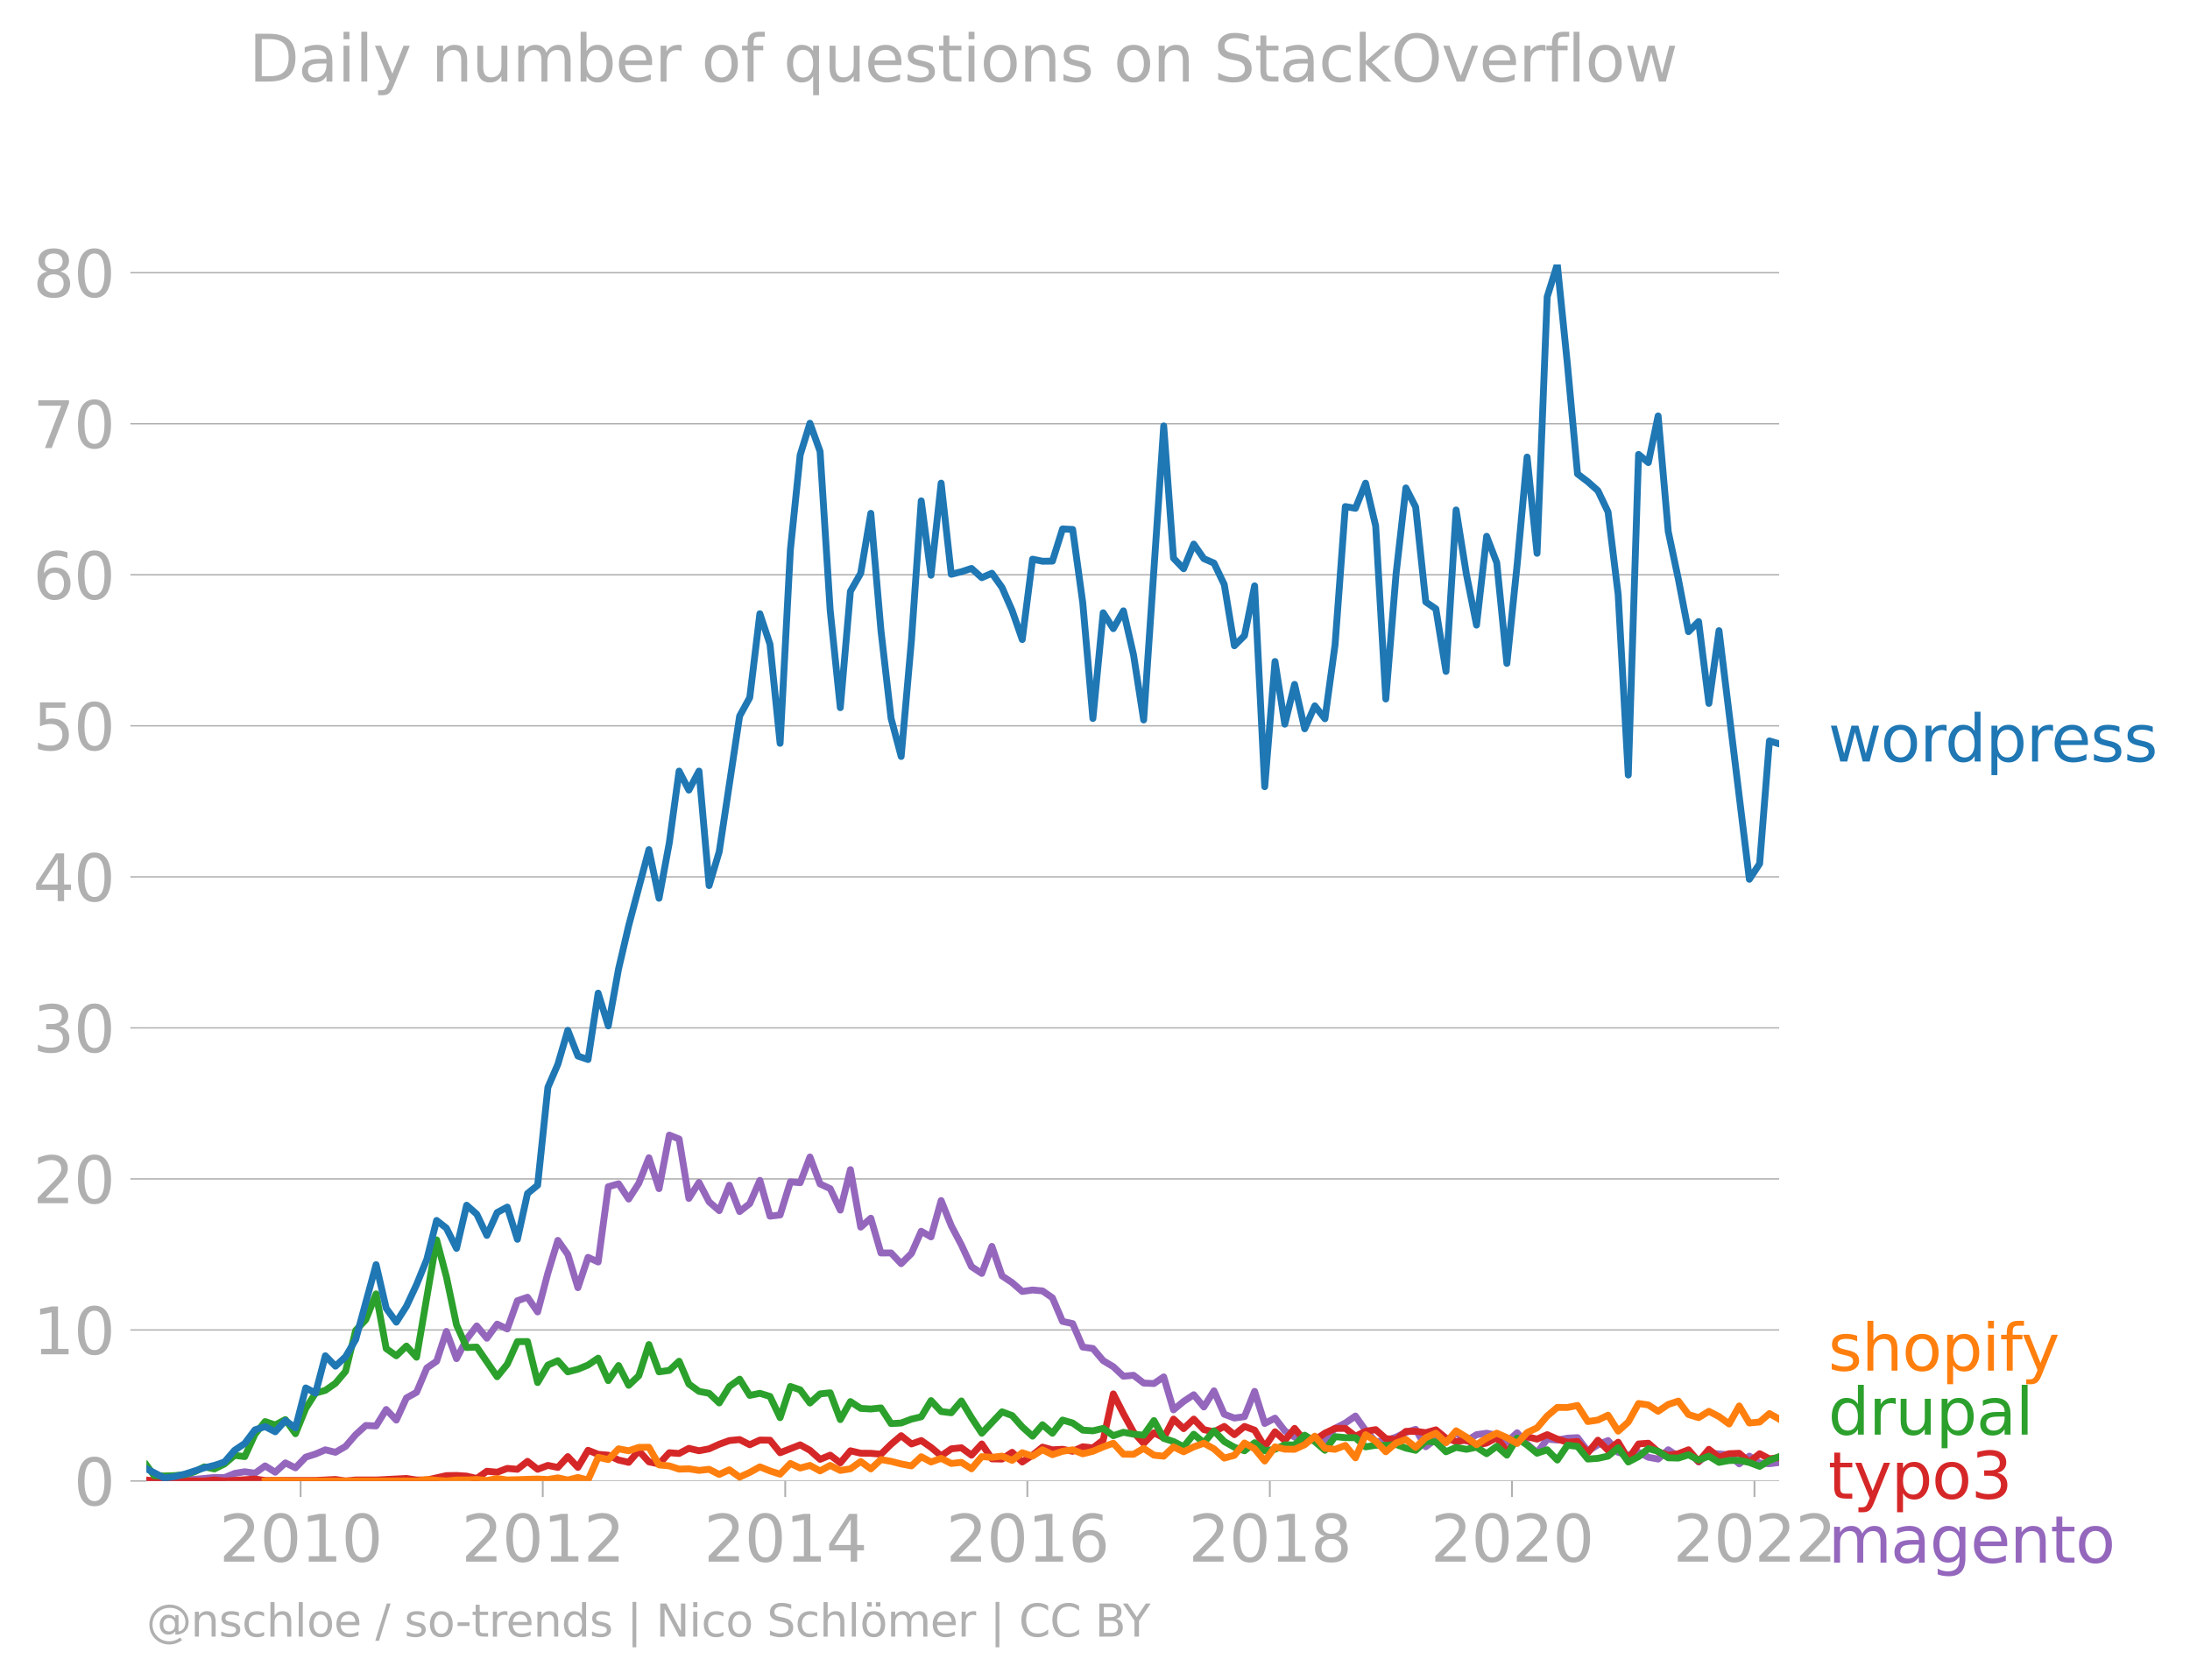 <svg xmlns:xlink="http://www.w3.org/1999/xlink" width="638.655" height="489.969" viewBox="0 0 478.991 367.477" xmlns="http://www.w3.org/2000/svg"><defs><style>*{stroke-linejoin:round;stroke-linecap:butt}</style></defs><g id="figure_1"><path d="M0 367.477h478.991V0H0v367.477z" style="fill:none" id="patch_1"/><g id="axes_1"><path d="M32.015 323.95h357.12V57.838H32.015V323.95z" style="fill:none" id="patch_2"/><g id="matplotlib.axis_1"><g id="xtick_1"><g id="line2d_1"><defs><path id="m2ebf1aa06e" d="M0 0v3.5" style="stroke:#b0b0b0;stroke-width:.4"/></defs><use xlink:href="#m2ebf1aa06e" x="65.75" y="323.95" style="fill:#b0b0b0;stroke:#b0b0b0;stroke-width:.4"/></g><g style="fill:#b0b0b0" transform="matrix(.14 0 0 -.14 47.935 341.588)" id="text_1"><defs><path id="DejaVuSans-32" d="M1228 531h2203V0H469v531q359 372 979 998 621 627 780 809 303 340 423 576 121 236 121 464 0 372-261 606-261 235-680 235-297 0-627-103-329-103-704-313v638q381 153 712 231 332 78 607 78 725 0 1156-363 431-362 431-968 0-288-108-546-107-257-392-607-78-91-497-524-418-433-1181-1211z" transform="scale(.016)"/><path id="DejaVuSans-30" d="M2034 4250q-487 0-733-480-245-479-245-1442 0-959 245-1439 246-480 733-480 491 0 736 480 246 480 246 1439 0 963-246 1442-245 480-736 480zm0 500q785 0 1199-621 414-620 414-1801 0-1178-414-1799Q2819-91 2034-91q-784 0-1198 620-414 621-414 1799 0 1181 414 1801 414 621 1198 621z" transform="scale(.016)"/><path id="DejaVuSans-31" d="M794 531h1031v3560L703 3866v575l1116 225h631V531h1031V0H794v531z" transform="scale(.016)"/></defs><use xlink:href="#DejaVuSans-32"/><use xlink:href="#DejaVuSans-30" x="63.623"/><use xlink:href="#DejaVuSans-31" x="127.246"/><use xlink:href="#DejaVuSans-30" x="190.869"/></g></g><g id="xtick_2"><use xlink:href="#m2ebf1aa06e" x="118.71" y="323.95" style="fill:#b0b0b0;stroke:#b0b0b0;stroke-width:.4" id="line2d_2"/><g style="fill:#b0b0b0" transform="matrix(.14 0 0 -.14 100.895 341.588)" id="text_2"><use xlink:href="#DejaVuSans-32"/><use xlink:href="#DejaVuSans-30" x="63.623"/><use xlink:href="#DejaVuSans-31" x="127.246"/><use xlink:href="#DejaVuSans-32" x="190.869"/></g></g><g id="xtick_3"><use xlink:href="#m2ebf1aa06e" x="171.743" y="323.95" style="fill:#b0b0b0;stroke:#b0b0b0;stroke-width:.4" id="line2d_3"/><g style="fill:#b0b0b0" transform="matrix(.14 0 0 -.14 153.928 341.588)" id="text_3"><defs><path id="DejaVuSans-34" d="M2419 4116 825 1625h1594v2491zm-166 550h794V1625h666v-525h-666V0h-628v1100H313v609l1940 2957z" transform="scale(.016)"/></defs><use xlink:href="#DejaVuSans-32"/><use xlink:href="#DejaVuSans-30" x="63.623"/><use xlink:href="#DejaVuSans-31" x="127.246"/><use xlink:href="#DejaVuSans-34" x="190.869"/></g></g><g id="xtick_4"><use xlink:href="#m2ebf1aa06e" x="224.704" y="323.95" style="fill:#b0b0b0;stroke:#b0b0b0;stroke-width:.4" id="line2d_4"/><g style="fill:#b0b0b0" transform="matrix(.14 0 0 -.14 206.889 341.588)" id="text_4"><defs><path id="DejaVuSans-36" d="M2113 2584q-425 0-674-291-248-290-248-796 0-503 248-796 249-292 674-292t673 292q248 293 248 796 0 506-248 796-248 291-673 291zm1253 1979v-575q-238 112-480 171-242 60-480 60-625 0-955-422-329-422-376-1275 184 272 462 417 279 145 613 145 703 0 1111-427 408-426 408-1160 0-719-425-1154Q2819-91 2113-91q-810 0-1238 620-428 621-428 1799 0 1106 525 1764t1409 658q238 0 480-47t505-140z" transform="scale(.016)"/></defs><use xlink:href="#DejaVuSans-32"/><use xlink:href="#DejaVuSans-30" x="63.623"/><use xlink:href="#DejaVuSans-31" x="127.246"/><use xlink:href="#DejaVuSans-36" x="190.869"/></g></g><g id="xtick_5"><use xlink:href="#m2ebf1aa06e" x="277.737" y="323.95" style="fill:#b0b0b0;stroke:#b0b0b0;stroke-width:.4" id="line2d_5"/><g style="fill:#b0b0b0" transform="matrix(.14 0 0 -.14 259.922 341.588)" id="text_5"><defs><path id="DejaVuSans-38" d="M2034 2216q-450 0-708-241-257-241-257-662 0-422 257-663 258-241 708-241t709 242q260 243 260 662 0 421-258 662-257 241-711 241zm-631 268q-406 100-633 378-226 279-226 679 0 559 398 884 399 325 1092 325 697 0 1094-325t397-884q0-400-227-679-226-278-629-378 456-106 710-416 255-309 255-755 0-679-414-1042Q2806-91 2034-91q-771 0-1186 362-414 363-414 1042 0 446 256 755 257 310 713 416zm-231 997q0-362 226-565 227-203 636-203 407 0 636 203 230 203 230 565 0 363-230 566-229 203-636 203-409 0-636-203-226-203-226-566z" transform="scale(.016)"/></defs><use xlink:href="#DejaVuSans-32"/><use xlink:href="#DejaVuSans-30" x="63.623"/><use xlink:href="#DejaVuSans-31" x="127.246"/><use xlink:href="#DejaVuSans-38" x="190.869"/></g></g><g id="xtick_6"><use xlink:href="#m2ebf1aa06e" x="330.697" y="323.95" style="fill:#b0b0b0;stroke:#b0b0b0;stroke-width:.4" id="line2d_6"/><g style="fill:#b0b0b0" transform="matrix(.14 0 0 -.14 312.882 341.588)" id="text_6"><use xlink:href="#DejaVuSans-32"/><use xlink:href="#DejaVuSans-30" x="63.623"/><use xlink:href="#DejaVuSans-32" x="127.246"/><use xlink:href="#DejaVuSans-30" x="190.869"/></g></g><g id="xtick_7"><use xlink:href="#m2ebf1aa06e" x="383.73" y="323.95" style="fill:#b0b0b0;stroke:#b0b0b0;stroke-width:.4" id="line2d_7"/><g style="fill:#b0b0b0" transform="matrix(.14 0 0 -.14 365.915 341.588)" id="text_7"><use xlink:href="#DejaVuSans-32"/><use xlink:href="#DejaVuSans-30" x="63.623"/><use xlink:href="#DejaVuSans-32" x="127.246"/><use xlink:href="#DejaVuSans-32" x="190.869"/></g></g></g><g id="matplotlib.axis_2"><g id="ytick_1"><path d="M32.015 323.95h357.12" clip-path="url(#pd5474146fd)" style="fill:none;stroke:#b0b0b0;stroke-width:.3;stroke-linecap:square" id="line2d_8"/><g id="line2d_9"><defs><path id="m28c66b3800" d="M0 0h-3.5" style="stroke:#b0b0b0;stroke-width:.3"/></defs><use xlink:href="#m28c66b3800" x="32.015" y="323.95" style="fill:#b0b0b0;stroke:#b0b0b0;stroke-width:.3"/></g><use xlink:href="#DejaVuSans-30" style="fill:#b0b0b0" transform="matrix(.14 0 0 -.14 16.108 329.269)" id="text_8"/></g><g id="ytick_2"><path d="M32.015 290.912h357.12" clip-path="url(#pd5474146fd)" style="fill:none;stroke:#b0b0b0;stroke-width:.3;stroke-linecap:square" id="line2d_10"/><use xlink:href="#m28c66b3800" x="32.015" y="290.912" style="fill:#b0b0b0;stroke:#b0b0b0;stroke-width:.3" id="line2d_11"/><g style="fill:#b0b0b0" transform="matrix(.14 0 0 -.14 7.2 296.231)" id="text_9"><use xlink:href="#DejaVuSans-31"/><use xlink:href="#DejaVuSans-30" x="63.623"/></g></g><g id="ytick_3"><path d="M32.015 257.875h357.12" clip-path="url(#pd5474146fd)" style="fill:none;stroke:#b0b0b0;stroke-width:.3;stroke-linecap:square" id="line2d_12"/><use xlink:href="#m28c66b3800" x="32.015" y="257.875" style="fill:#b0b0b0;stroke:#b0b0b0;stroke-width:.3" id="line2d_13"/><g style="fill:#b0b0b0" transform="matrix(.14 0 0 -.14 7.2 263.194)" id="text_10"><use xlink:href="#DejaVuSans-32"/><use xlink:href="#DejaVuSans-30" x="63.623"/></g></g><g id="ytick_4"><path d="M32.015 224.837h357.12" clip-path="url(#pd5474146fd)" style="fill:none;stroke:#b0b0b0;stroke-width:.3;stroke-linecap:square" id="line2d_14"/><use xlink:href="#m28c66b3800" x="32.015" y="224.837" style="fill:#b0b0b0;stroke:#b0b0b0;stroke-width:.3" id="line2d_15"/><g style="fill:#b0b0b0" transform="matrix(.14 0 0 -.14 7.2 230.156)" id="text_11"><defs><path id="DejaVuSans-33" d="M2597 2516q453-97 707-404 255-306 255-756 0-690-475-1069Q2609-91 1734-91q-293 0-604 58T488 141v609q262-153 574-231 313-78 654-78 593 0 904 234t311 681q0 413-289 645-289 233-804 233h-544v519h569q465 0 712 186t247 536q0 359-255 551-254 193-729 193-260 0-557-57-297-56-653-174v562q360 100 674 150t592 50q719 0 1137-327 419-326 419-882 0-388-222-655t-631-370z" transform="scale(.016)"/></defs><use xlink:href="#DejaVuSans-33"/><use xlink:href="#DejaVuSans-30" x="63.623"/></g></g><g id="ytick_5"><path d="M32.015 191.8h357.12" clip-path="url(#pd5474146fd)" style="fill:none;stroke:#b0b0b0;stroke-width:.3;stroke-linecap:square" id="line2d_16"/><use xlink:href="#m28c66b3800" x="32.015" y="191.8" style="fill:#b0b0b0;stroke:#b0b0b0;stroke-width:.3" id="line2d_17"/><g style="fill:#b0b0b0" transform="matrix(.14 0 0 -.14 7.2 197.119)" id="text_12"><use xlink:href="#DejaVuSans-34"/><use xlink:href="#DejaVuSans-30" x="63.623"/></g></g><g id="ytick_6"><path d="M32.015 158.762h357.12" clip-path="url(#pd5474146fd)" style="fill:none;stroke:#b0b0b0;stroke-width:.3;stroke-linecap:square" id="line2d_18"/><use xlink:href="#m28c66b3800" x="32.015" y="158.762" style="fill:#b0b0b0;stroke:#b0b0b0;stroke-width:.3" id="line2d_19"/><g style="fill:#b0b0b0" transform="matrix(.14 0 0 -.14 7.2 164.081)" id="text_13"><defs><path id="DejaVuSans-35" d="M691 4666h2478v-532H1269V2991q137 47 274 70 138 23 276 23 781 0 1237-428 457-428 457-1159 0-753-469-1171Q2575-91 1722-91q-294 0-599 50Q819 9 494 109v635q281-153 581-228t634-75q541 0 856 284 316 284 316 772 0 487-316 771-315 285-856 285-253 0-505-56-251-56-513-175v2344z" transform="scale(.016)"/></defs><use xlink:href="#DejaVuSans-35"/><use xlink:href="#DejaVuSans-30" x="63.623"/></g></g><g id="ytick_7"><path d="M32.015 125.725h357.12" clip-path="url(#pd5474146fd)" style="fill:none;stroke:#b0b0b0;stroke-width:.3;stroke-linecap:square" id="line2d_20"/><use xlink:href="#m28c66b3800" x="32.015" y="125.725" style="fill:#b0b0b0;stroke:#b0b0b0;stroke-width:.3" id="line2d_21"/><g style="fill:#b0b0b0" transform="matrix(.14 0 0 -.14 7.2 131.044)" id="text_14"><use xlink:href="#DejaVuSans-36"/><use xlink:href="#DejaVuSans-30" x="63.623"/></g></g><g id="ytick_8"><path d="M32.015 92.687h357.12" clip-path="url(#pd5474146fd)" style="fill:none;stroke:#b0b0b0;stroke-width:.3;stroke-linecap:square" id="line2d_22"/><use xlink:href="#m28c66b3800" x="32.015" y="92.687" style="fill:#b0b0b0;stroke:#b0b0b0;stroke-width:.3" id="line2d_23"/><g style="fill:#b0b0b0" transform="matrix(.14 0 0 -.14 7.2 98.006)" id="text_15"><defs><path id="DejaVuSans-37" d="M525 4666h3000v-269L1831 0h-659l1594 4134H525v532z" transform="scale(.016)"/></defs><use xlink:href="#DejaVuSans-37"/><use xlink:href="#DejaVuSans-30" x="63.623"/></g></g><g id="ytick_9"><path d="M32.015 59.65h357.12" clip-path="url(#pd5474146fd)" style="fill:none;stroke:#b0b0b0;stroke-width:.3;stroke-linecap:square" id="line2d_24"/><use xlink:href="#m28c66b3800" x="32.015" y="59.65" style="fill:#b0b0b0;stroke:#b0b0b0;stroke-width:.3" id="line2d_25"/><g style="fill:#b0b0b0" transform="matrix(.14 0 0 -.14 7.2 64.968)" id="text_16"><use xlink:href="#DejaVuSans-38"/><use xlink:href="#DejaVuSans-30" x="63.623"/></g></g></g><path d="m32.015 323.95 1.705-.107 2.213-.003 4.461-.53 2.14.286 4.353-.417 2.213.025 2.213-.906 2.213-.373 2.249.32 2.212-1.599 2.213 1.386 2.213-2.047 2.213 1.087 2.249-2.344 2.14-.678 2.14-.92 2.213.543 2.212-1.29 2.213-2.565 2.213-2.017 2.249.106 2.213-3.595 2.212 2.316 2.213-4.849 2.213-1.225 2.249-5.33 2.14-1.468 2.14-6.524 2.213 5.957 2.213-4.252 2.212-2.906 2.213 2.693 2.249-3.09 2.213 1.058 2.212-6.174 2.213-.764 2.213 3.215 2.249-8.526 2.176-7.125 2.177 3.076 2.213 7.268 2.212-6.63 2.213 1.013 2.213-16.465 2.249-.64 2.213 3.34 2.212-3.446 2.213-5.585 2.213 6.757 2.249-11.723 2.14.86 2.14 12.995 2.213-3.492 2.213 4.238 2.212 1.929 2.213-5.553 2.249 5.755 2.213-1.744 2.212-5.077 2.213 7.83 2.213-.263 2.249-7.247 2.14.187 2.14-5.622 2.213 5.897 2.213 1.03 2.212 4.697L186 255.85l2.25 12.575 2.212-1.96 2.213 7.609 2.212-.01 2.213 2.354 2.25-2.238 2.14-4.86 2.14 1.237 2.212-7.947 2.213 5.496 2.213 4.195 2.212 4.757 2.25 1.492 2.212-5.918 2.213 6.45 2.213 1.479 2.212 1.932 2.25-.32 2.176.195 2.176 1.51 2.213 5.162 2.213.487 2.212 5.13 2.213.305 2.25 2.664 2.212 1.325 2.213 2.086 2.212-.213 2.213 1.705 2.25.106 2.14-1.457 2.14 7.212 2.212-1.84 2.213-1.464 2.213 2.675 2.212-3.527 2.25 5.115 2.212.835 2.213-.302 2.213-5.534 2.212 7.026 2.25-1.172 2.14 2.775 2.14 1.381 2.212.562 4.426.11 2.213-2.59 2.249-1.172 2.212-1.524 2.213 3.122 2.213 2.494 2.212-.256 2.25-.746 2.14-1.027 2.14-.678 2.213 3.808 2.212-1.676 2.213.685 2.213-2.177 2.249 1.918 2.212-1.393 2.213-.312 2.213.422 2.213 1.496 2.249-2.025 2.176 2.462 2.177 1.908 2.212-2.96 2.213.189 2.213-.409 2.213-.124 2.249 2.984 2.212-1.428 2.213-.917 2.213 2.569 2.212.628 2.25-.639 2.14 1.096 2.14.396 2.213-2.032 2.212 1.5 2.213-1.17 2.213 2.341 2.249-1.918 4.425.32 2.213 2.01 2.213-1.69 2.249 1.492 2.14.167 2.14-.274h0" clip-path="url(#pd5474146fd)" style="fill:none;stroke:#9467bd;stroke-width:1.5;stroke-linecap:square" id="line2d_26"/><path d="m32.015 323.743 1.705.207 2.213-.11 2.212.11h6.53l2.212-.22 2.213.22 6.675-.426 2.212.316 11.028-.008 4.353-.213 2.212.33 2.213-.22 4.462.008 6.638-.338 2.213.338h2.249l4.28-.96 2.213-.039 2.213.146 2.212.515 2.213-1.58 2.249.213 2.213-.835 2.212.195 2.213-1.737 2.213 1.737 2.249-.853 2.176.449 2.177-2.367 2.213 2.355 2.212-3.74 2.213.877 2.213.188 2.249 1.066 2.213.508 2.212-2.533 2.213 2.423 2.213.455 2.249-2.451 2.14.163 2.14-1.123 2.213.533 2.213-.426 2.212-1.005 2.213-.807 2.249-.213 2.213 1.13 2.212-1.023 2.213.032 2.213 2.739 4.39-1.725 2.14 1.192 2.212 1.978 2.213-.913 2.212 1.684 2.213-2.643 2.25.533 2.212.018 2.213.195 2.212-2.177 2.213-1.872 2.25 1.811 2.14-.75 2.14 1.496 2.212 1.848 2.213-1.528 2.213-.234 2.212 1.62 2.25-2.452 2.212 3.254 2.213.05 2.213-1.481 2.212 2.12 2.25-1.492 2.176-1.756 2.176.584 2.213-.117 2.213.437 2.212-.988 2.213.242 2.25-1.705 2.212-10.1 2.213 4.345 2.212 4.025 2.213 2.476 2.25-2.345 2.14 1.112 2.14-4.096 2.212 2.082 2.213-2.082 2.213 2.302 2.212.469 2.25-1.172 2.212 1.804 2.213-1.804 2.213.813 2.212 3.663 2.25-3.304 2.14 1.914 2.14-2.66 2.212 2.7 2.213-.142 2.213-1.51 2.213-1.048h2.249l2.212 1.709 2.213-1.07 2.213-.362 2.212 1.961 2.25.213 2.14-1.796 2.14-.016 2.213.299 2.212-.618 2.213 1.83 2.213.727 2.249-.32 2.212 1.134 2.213-.494 2.213-1.158 2.213 2.97 2.249-2.345 2.176-.838 2.177.519 2.212-.967 2.213.967 2.213.685 2.213-.153 2.249 2.452 2.212-2.74 2.213 2.207 2.213-1.766 2.212 3.684 2.25-3.304 2.14-.16 2.14 1.865 2.213.778 2.212-.351 2.213-.86 2.213 2.565 2.249-2.664 2.212 1.75 2.213-.791 2.213-.09 2.213 1.901 2.249-1.811 2.14 1.13 2.14-.278h0" clip-path="url(#pd5474146fd)" style="fill:none;stroke:#d62728;stroke-width:1.5;stroke-linecap:square" id="line2d_27"/><path d="m32.015 320.44 1.705 2.338 2.213.07 2.212-.07 2.25-.214 2.14-.62 2.14-1.085 2.212.448 2.213-1.087 2.213-1.887 2.213.288 2.249-4.902 2.212-2.764 2.213.739 2.213-1.18 2.213 3.098 2.249-5.542 2.14-3.353 2.14-.59 2.213-1.541 2.212-2.615 2.213-8.949 2.213-2.348 2.249-5.648 2.213 11.96 2.212 1.575 2.213-2.125 2.213 2.444 4.389-25.672 2.14 8.088 2.213 10.515 2.213 4.938 2.212-.092 4.462 6.486 2.213-2.742 2.212-4.931 2.213-.025 2.213 8.977 2.249-3.836 2.176-.952 2.177 2.444 2.213-.576 2.212-.916 2.213-1.507 2.213 4.917 2.249-3.304 2.213 4.334 2.212-2.096 2.213-6.824 2.213 5.972 2.249-.32 2.14-2.002 2.14 4.986 2.213 1.606 2.213.419 2.212 2.113 2.213-3.605 2.249-1.599 2.213 3.553 2.212-.462 2.213.682 2.213 4.646 2.249-6.82 2.14.734 2.14 2.89 2.213-2 2.213-.239 2.212 5.855 2.213-3.937 2.25 1.492 2.212.132 2.213-.238 2.212 3.432 2.213-.128 2.25-.853 2.14-.506 2.14-3.544 2.212 2.388 2.213.277 2.213-2.59 2.212 3.655 2.25 3.41 4.425-4.689 2.213.818 2.212 2.486 2.25 2.025 2.176-2.499 2.176 1.86 2.213-2.881 2.213.643 2.212 1.56 2.213.145 2.25-.533 2.212 1.599 2.213-.746 2.212.415 2.213.224 2.25-3.197 2.14 3.894 2.14.688 2.212 1.144 2.213-2.742 2.213 1.861 2.212-2.607 2.25 2.344 2.212 1.254 2.213.771 2.213-1.762 2.212 1.762 2.25-.32 2.14-.978 2.14.02 2.212-2.136 2.213 1.39 2.213 1.914 2.213-2.98 2.249.213 2.212.014 2.213 2.01 2.213-.358 2.212.039 2.25-.213 2.14.795 2.14.484 2.213-1.986 2.212.174 2.213 2.139 2.213-.967 2.249.427 2.212-.452 2.213 1.41 2.213-1.63 2.213 1.95 2.249-3.73 2.176 1.518 2.177 1.786 2.212-.753 2.213 2.245 2.213-3.236 2.213.252 2.249 2.771 2.212-.16 2.213-.48 2.213-1.832 2.212 3.111 2.25-1.172 2.14-1.75 2.14.578 2.213 1.435 2.212.057 2.213-.718 2.213 1.144 2.249-.852 2.212 1.36 2.213-.401 2.213-.04 2.213.466 2.249.853 2.14-1.287 2.14-.845h0" clip-path="url(#pd5474146fd)" style="fill:none;stroke:#2ca02c;stroke-width:1.5;stroke-linecap:square" id="line2d_28"/><g style="fill:#1f77b4" transform="matrix(.14 0 0 -.14 399.849 166.568)" id="text_17"><defs><path id="DejaVuSans-77" d="M269 3500h575l719-2731 715 2731h678l719-2731 716 2731h575L4050 0h-678l-753 2869L1863 0h-679L269 3500z" transform="scale(.016)"/><path id="DejaVuSans-6f" d="M1959 3097q-462 0-731-361t-269-989q0-628 267-989 268-361 733-361 460 0 728 362 269 363 269 988 0 622-269 986-268 364-728 364zm0 487q750 0 1178-488 429-487 429-1349 0-859-429-1349Q2709-91 1959-91q-753 0-1180 489-426 490-426 1349 0 862 426 1349 427 488 1180 488z" transform="scale(.016)"/><path id="DejaVuSans-72" d="M2631 2963q-97 56-211 82-114 27-251 27-488 0-749-317t-261-911V0H581v3500h578v-544q182 319 472 473 291 155 707 155 59 0 131-8 72-7 159-23l3-590z" transform="scale(.016)"/><path id="DejaVuSans-64" d="M2906 2969v1894h575V0h-575v525q-181-312-458-464-276-152-664-152-634 0-1033 506-398 507-398 1332t398 1331q399 506 1033 506 388 0 664-152 277-151 458-463zM947 1747q0-634 261-995t717-361q456 0 718 361 263 361 263 995t-263 995q-262 361-718 361t-717-361q-261-361-261-995z" transform="scale(.016)"/><path id="DejaVuSans-70" d="M1159 525v-1856H581v4831h578v-531q182 312 458 463 277 152 661 152 638 0 1036-506 399-506 399-1331T3314 415Q2916-91 2278-91q-384 0-661 152-276 152-458 464zm1957 1222q0 634-261 995t-717 361q-457 0-718-361t-261-995q0-634 261-995t718-361q456 0 717 361t261 995z" transform="scale(.016)"/><path id="DejaVuSans-65" d="M3597 1894v-281H953q38-594 358-905t892-311q331 0 642 81t618 244V178Q3153 47 2828-22t-659-69q-838 0-1327 487-489 488-489 1320 0 859 464 1363 464 505 1252 505 706 0 1117-455 411-454 411-1235zm-575 169q-6 471-264 752-258 282-683 282-481 0-770-272t-333-766l2050 4z" transform="scale(.016)"/><path id="DejaVuSans-73" d="M2834 3397v-544q-243 125-506 187-262 63-544 63-428 0-642-131t-214-394q0-200 153-314t616-217l197-44q612-131 870-370t258-667q0-488-386-773Q2250-91 1575-91q-281 0-586 55T347 128v594q319-166 628-249 309-82 613-82 406 0 624 139 219 139 219 392 0 234-158 359-157 125-692 241l-200 47q-534 112-772 345-237 233-237 639 0 494 350 762 350 269 994 269 318 0 599-47 282-46 519-140z" transform="scale(.016)"/></defs><use xlink:href="#DejaVuSans-77"/><use xlink:href="#DejaVuSans-6f" x="81.787"/><use xlink:href="#DejaVuSans-72" x="142.969"/><use xlink:href="#DejaVuSans-64" x="182.332"/><use xlink:href="#DejaVuSans-70" x="245.809"/><use xlink:href="#DejaVuSans-72" x="309.285"/><use xlink:href="#DejaVuSans-65" x="348.148"/><use xlink:href="#DejaVuSans-73" x="409.672"/><use xlink:href="#DejaVuSans-73" x="461.771"/></g><g style="fill:#ff7f0e" transform="matrix(.14 0 0 -.14 399.849 299.806)" id="text_18"><defs><path id="DejaVuSans-68" d="M3513 2113V0h-575v2094q0 497-194 743-194 247-581 247-466 0-735-297-269-296-269-809V0H581v4863h578V2956q207 316 486 472 280 156 646 156 603 0 912-373 310-373 310-1098z" transform="scale(.016)"/><path id="DejaVuSans-69" d="M603 3500h575V0H603v3500zm0 1363h575v-729H603v729z" transform="scale(.016)"/><path id="DejaVuSans-66" d="M2375 4863v-479h-550q-309 0-430-125-120-125-120-450v-309h947v-447h-947V0H697v3053H147v447h550v244q0 584 272 851 272 268 862 268h544z" transform="scale(.016)"/><path id="DejaVuSans-79" d="M2059-325q-243-625-475-815-231-191-618-191H506v481h338q237 0 368 113 132 112 291 531l103 262L191 3500h609L1894 763l1094 2737h609L2059-325z" transform="scale(.016)"/></defs><use xlink:href="#DejaVuSans-73"/><use xlink:href="#DejaVuSans-68" x="52.1"/><use xlink:href="#DejaVuSans-6f" x="115.479"/><use xlink:href="#DejaVuSans-70" x="176.66"/><use xlink:href="#DejaVuSans-69" x="240.137"/><use xlink:href="#DejaVuSans-66" x="267.92"/><use xlink:href="#DejaVuSans-79" x="301.375"/></g><g style="fill:#2ca02c" transform="matrix(.14 0 0 -.14 399.849 313.806)" id="text_19"><defs><path id="DejaVuSans-75" d="M544 1381v2119h575V1403q0-497 193-746 194-248 582-248 465 0 735 297 271 297 271 810v1984h575V0h-575v538q-209-319-486-474-276-155-642-155-603 0-916 375-312 375-312 1097zm1447 2203z" transform="scale(.016)"/><path id="DejaVuSans-61" d="M2194 1759q-697 0-966-159t-269-544q0-306 202-486 202-179 548-179 479 0 768 339t289 901v128h-572zm1147 238V0h-575v531q-197-318-491-470T1556-91q-537 0-855 302-317 302-317 808 0 590 395 890 396 300 1180 300h807v57q0 397-261 614t-733 217q-300 0-585-72-284-72-546-216v532q315 122 612 182 297 61 578 61 760 0 1135-394 375-393 375-1193z" transform="scale(.016)"/><path id="DejaVuSans-6c" d="M603 4863h575V0H603v4863z" transform="scale(.016)"/></defs><use xlink:href="#DejaVuSans-64"/><use xlink:href="#DejaVuSans-72" x="63.477"/><use xlink:href="#DejaVuSans-75" x="104.59"/><use xlink:href="#DejaVuSans-70" x="167.969"/><use xlink:href="#DejaVuSans-61" x="231.445"/><use xlink:href="#DejaVuSans-6c" x="292.725"/></g><g style="fill:#d62728" transform="matrix(.14 0 0 -.14 399.849 327.806)" id="text_20"><defs><path id="DejaVuSans-74" d="M1172 4494v-994h1184v-447H1172V1153q0-428 117-550t477-122h590V0h-590q-666 0-919 248-253 249-253 905v1900H172v447h422v994h578z" transform="scale(.016)"/></defs><use xlink:href="#DejaVuSans-74"/><use xlink:href="#DejaVuSans-79" x="39.209"/><use xlink:href="#DejaVuSans-70" x="98.389"/><use xlink:href="#DejaVuSans-6f" x="161.865"/><use xlink:href="#DejaVuSans-33" x="223.047"/></g><g style="fill:#9467bd" transform="matrix(.14 0 0 -.14 399.849 341.806)" id="text_21"><defs><path id="DejaVuSans-6d" d="M3328 2828q216 388 516 572t706 184q547 0 844-383 297-382 297-1088V0h-578v2094q0 503-179 746-178 244-543 244-447 0-707-297-259-296-259-809V0h-578v2094q0 506-178 748t-550 242q-441 0-701-298-259-298-259-808V0H581v3500h578v-544q197 322 472 475t653 153q382 0 649-194 267-193 395-562z" transform="scale(.016)"/><path id="DejaVuSans-67" d="M2906 1791q0 625-258 968-257 344-723 344-462 0-720-344-258-343-258-968 0-622 258-966t720-344q466 0 723 344 258 344 258 966zm575-1357q0-893-397-1329-396-436-1215-436-303 0-572 45t-522 139v559q253-137 500-202 247-66 503-66 566 0 847 295t281 892v285q-178-310-456-463T1784 0Q1141 0 747 490 353 981 353 1791q0 812 394 1302 394 491 1037 491 388 0 666-153t456-462v531h575V434z" transform="scale(.016)"/><path id="DejaVuSans-6e" d="M3513 2113V0h-575v2094q0 497-194 743-194 247-581 247-466 0-735-297-269-296-269-809V0H581v3500h578v-544q207 316 486 472 280 156 646 156 603 0 912-373 310-373 310-1098z" transform="scale(.016)"/></defs><use xlink:href="#DejaVuSans-6d"/><use xlink:href="#DejaVuSans-61" x="97.412"/><use xlink:href="#DejaVuSans-67" x="158.691"/><use xlink:href="#DejaVuSans-65" x="222.168"/><use xlink:href="#DejaVuSans-6e" x="283.691"/><use xlink:href="#DejaVuSans-74" x="347.07"/><use xlink:href="#DejaVuSans-6f" x="386.279"/></g><g style="fill:#b0b0b0" transform="matrix(.097 0 0 -.097 32.015 357.986)" id="text_22"><defs><path id="DejaVuSans-40" d="M2381 1678q0-447 222-702 222-254 610-254 384 0 604 256 221 256 221 700 0 438-225 695-225 258-607 258-378 0-602-256-223-256-223-697zm1703-934q-187-241-429-355t-564-114q-538 0-874 389t-336 1014q0 625 337 1015 338 391 873 391 322 0 565-117 244-117 428-354v409h447V722q457 69 714 417 258 349 258 902 0 334-99 628-98 294-298 544-325 409-792 626t-1017 217q-384 0-738-102-353-101-653-301-490-319-767-836-276-517-276-1120 0-497 179-932 180-434 521-765 328-325 759-495 431-171 922-171 403 0 792 136t714 389l281-347q-390-303-851-464t-936-161q-578 0-1091 205-512 205-912 595Q841 78 631 592q-209 514-209 1105 0 569 212 1084 213 516 607 907 403 396 931 607t1119 211q662 0 1229-272 568-271 952-771 234-307 357-666 124-359 124-744 0-822-497-1297T4084 263v481z" transform="scale(.016)"/><path id="DejaVuSans-63" d="M3122 3366v-538q-244 135-489 202t-495 67q-560 0-870-355-309-354-309-995t309-996q310-354 870-354 250 0 495 67t489 202V134Q2881 22 2623-34q-257-57-548-57-791 0-1257 497-465 497-465 1341 0 856 470 1346 471 491 1290 491 265 0 518-55 253-54 491-163z" transform="scale(.016)"/><path id="DejaVuSans-2f" d="M1625 4666h531L531-594H0l1625 5260z" transform="scale(.016)"/><path id="DejaVuSans-2d" d="M313 2009h1684v-512H313v512z" transform="scale(.016)"/><path id="DejaVuSans-7c" d="M1344 4891v-6400H813v6400h531z" transform="scale(.016)"/><path id="DejaVuSans-4e" d="M628 4666h850L3547 763v3903h612V0h-850L1241 3903V0H628v4666z" transform="scale(.016)"/><path id="DejaVuSans-53" d="M3425 4513v-616q-359 172-678 256-319 85-616 85-515 0-795-200t-280-569q0-310 186-468 186-157 705-254l381-78q706-135 1042-474t336-907q0-679-455-1029Q2797-91 1919-91q-331 0-705 75-373 75-773 222v650q384-215 753-325 369-109 725-109 540 0 834 212 294 213 294 607 0 343-211 537t-692 291l-385 75q-706 140-1022 440-315 300-315 835 0 619 436 975t1201 356q329 0 669-60 341-59 697-177z" transform="scale(.016)"/><path id="DejaVuSans-f6" d="M1959 3097q-462 0-731-361t-269-989q0-628 267-989 268-361 733-361 460 0 728 362 269 363 269 988 0 622-269 986-268 364-728 364zm0 487q750 0 1178-488 429-487 429-1349 0-859-429-1349Q2709-91 1959-91q-753 0-1180 489-426 490-426 1349 0 862 426 1349 427 488 1180 488zm295 1266h634v-631h-634v631zm-1222 0h634v-631h-634v631z" transform="scale(.016)"/><path id="DejaVuSans-43" d="M4122 4306v-665q-319 297-680 443-361 147-767 147-800 0-1225-489t-425-1414q0-922 425-1411t1225-489q406 0 767 147t680 444V359q-331-225-702-338-370-112-782-112-1060 0-1670 648-609 649-609 1771 0 1125 609 1773 610 649 1670 649 418 0 788-111 371-111 696-333z" transform="scale(.016)"/><path id="DejaVuSans-42" d="M1259 2228V519h1013q509 0 754 211 246 211 246 645 0 438-246 645-245 208-754 208H1259zm0 1919V2741h935q462 0 688 173 227 174 227 530 0 353-227 528-226 175-688 175h-935zm-631 519h1613q722 0 1112-300 391-300 391-853 0-429-200-682t-588-315q466-100 724-418 258-317 258-792 0-625-425-966Q3088 0 2303 0H628v4666z" transform="scale(.016)"/><path id="DejaVuSans-59" d="M-13 4666h679l1293-1919 1285 1919h678L2272 2222V0h-634v2222L-13 4666z" transform="scale(.016)"/></defs><use xlink:href="#DejaVuSans-40"/><use xlink:href="#DejaVuSans-6e" x="100"/><use xlink:href="#DejaVuSans-73" x="163.379"/><use xlink:href="#DejaVuSans-63" x="215.479"/><use xlink:href="#DejaVuSans-68" x="270.459"/><use xlink:href="#DejaVuSans-6c" x="333.838"/><use xlink:href="#DejaVuSans-6f" x="361.621"/><use xlink:href="#DejaVuSans-65" x="422.803"/><use xlink:href="#DejaVuSans-20" x="484.326"/><use xlink:href="#DejaVuSans-2f" x="516.113"/><use xlink:href="#DejaVuSans-20" x="549.805"/><use xlink:href="#DejaVuSans-73" x="581.592"/><use xlink:href="#DejaVuSans-6f" x="633.691"/><use xlink:href="#DejaVuSans-2d" x="696.748"/><use xlink:href="#DejaVuSans-74" x="732.832"/><use xlink:href="#DejaVuSans-72" x="772.041"/><use xlink:href="#DejaVuSans-65" x="810.904"/><use xlink:href="#DejaVuSans-6e" x="872.428"/><use xlink:href="#DejaVuSans-64" x="935.807"/><use xlink:href="#DejaVuSans-73" x="999.283"/><use xlink:href="#DejaVuSans-20" x="1051.383"/><use xlink:href="#DejaVuSans-7c" x="1083.17"/><use xlink:href="#DejaVuSans-20" x="1116.861"/><use xlink:href="#DejaVuSans-4e" x="1148.648"/><use xlink:href="#DejaVuSans-69" x="1223.453"/><use xlink:href="#DejaVuSans-63" x="1251.236"/><use xlink:href="#DejaVuSans-6f" x="1306.217"/><use xlink:href="#DejaVuSans-20" x="1367.398"/><use xlink:href="#DejaVuSans-53" x="1399.186"/><use xlink:href="#DejaVuSans-63" x="1462.662"/><use xlink:href="#DejaVuSans-68" x="1517.643"/><use xlink:href="#DejaVuSans-6c" x="1581.021"/><use xlink:href="#DejaVuSans-f6" x="1608.805"/><use xlink:href="#DejaVuSans-6d" x="1669.986"/><use xlink:href="#DejaVuSans-65" x="1767.398"/><use xlink:href="#DejaVuSans-72" x="1828.922"/><use xlink:href="#DejaVuSans-20" x="1870.035"/><use xlink:href="#DejaVuSans-7c" x="1901.822"/><use xlink:href="#DejaVuSans-20" x="1935.514"/><use xlink:href="#DejaVuSans-43" x="1967.301"/><use xlink:href="#DejaVuSans-43" x="2037.125"/><use xlink:href="#DejaVuSans-20" x="2106.949"/><use xlink:href="#DejaVuSans-42" x="2138.736"/><use xlink:href="#DejaVuSans-59" x="2201.84"/></g><g style="fill:#b0b0b0" transform="matrix(.14 0 0 -.14 54.43 17.838)" id="text_23"><defs><path id="DejaVuSans-44" d="M1259 4147V519h763q966 0 1414 437 448 438 448 1382 0 937-448 1373t-1414 436h-763zm-631 519h1297q1356 0 1990-564 635-564 635-1764 0-1207-638-1773Q3275 0 1925 0H628v4666z" transform="scale(.016)"/><path id="DejaVuSans-62" d="M3116 1747q0 634-261 995t-717 361q-457 0-718-361t-261-995q0-634 261-995t718-361q456 0 717 361t261 995zM1159 2969q182 312 458 463 277 152 661 152 638 0 1036-506 399-506 399-1331T3314 415Q2916-91 2278-91q-384 0-661 152-276 152-458 464V0H581v4863h578V2969z" transform="scale(.016)"/><path id="DejaVuSans-71" d="M947 1747q0-634 261-995t717-361q456 0 718 361 263 361 263 995t-263 995q-262 361-718 361t-717-361q-261-361-261-995zM2906 525q-181-312-458-464-276-152-664-152-634 0-1033 506-398 507-398 1332t398 1331q399 506 1033 506 388 0 664-152 277-151 458-463v531h575v-4831h-575V525z" transform="scale(.016)"/><path id="DejaVuSans-6b" d="M581 4863h578V1991l1716 1509h734L1753 1863 3688 0h-750L1159 1709V0H581v4863z" transform="scale(.016)"/><path id="DejaVuSans-4f" d="M2522 4238q-688 0-1093-513-404-512-404-1397 0-881 404-1394 405-512 1093-512 687 0 1089 512 402 513 402 1394 0 885-402 1397-402 513-1089 513zm0 512q981 0 1568-658 588-658 588-1764 0-1103-588-1761Q3503-91 2522-91q-984 0-1574 656-589 657-589 1763t589 1764q590 658 1574 658z" transform="scale(.016)"/><path id="DejaVuSans-76" d="M191 3500h609L1894 563l1094 2937h609L2284 0h-781L191 3500z" transform="scale(.016)"/></defs><use xlink:href="#DejaVuSans-44"/><use xlink:href="#DejaVuSans-61" x="77.002"/><use xlink:href="#DejaVuSans-69" x="138.281"/><use xlink:href="#DejaVuSans-6c" x="166.064"/><use xlink:href="#DejaVuSans-79" x="193.848"/><use xlink:href="#DejaVuSans-20" x="253.027"/><use xlink:href="#DejaVuSans-6e" x="284.814"/><use xlink:href="#DejaVuSans-75" x="348.193"/><use xlink:href="#DejaVuSans-6d" x="411.572"/><use xlink:href="#DejaVuSans-62" x="508.984"/><use xlink:href="#DejaVuSans-65" x="572.461"/><use xlink:href="#DejaVuSans-72" x="633.984"/><use xlink:href="#DejaVuSans-20" x="675.098"/><use xlink:href="#DejaVuSans-6f" x="706.885"/><use xlink:href="#DejaVuSans-66" x="768.066"/><use xlink:href="#DejaVuSans-20" x="803.271"/><use xlink:href="#DejaVuSans-71" x="835.059"/><use xlink:href="#DejaVuSans-75" x="898.535"/><use xlink:href="#DejaVuSans-65" x="961.914"/><use xlink:href="#DejaVuSans-73" x="1023.438"/><use xlink:href="#DejaVuSans-74" x="1075.537"/><use xlink:href="#DejaVuSans-69" x="1114.746"/><use xlink:href="#DejaVuSans-6f" x="1142.529"/><use xlink:href="#DejaVuSans-6e" x="1203.711"/><use xlink:href="#DejaVuSans-73" x="1267.09"/><use xlink:href="#DejaVuSans-20" x="1319.189"/><use xlink:href="#DejaVuSans-6f" x="1350.977"/><use xlink:href="#DejaVuSans-6e" x="1412.158"/><use xlink:href="#DejaVuSans-20" x="1475.537"/><use xlink:href="#DejaVuSans-53" x="1507.324"/><use xlink:href="#DejaVuSans-74" x="1570.801"/><use xlink:href="#DejaVuSans-61" x="1610.01"/><use xlink:href="#DejaVuSans-63" x="1671.289"/><use xlink:href="#DejaVuSans-6b" x="1726.27"/><use xlink:href="#DejaVuSans-4f" x="1784.18"/><use xlink:href="#DejaVuSans-76" x="1862.891"/><use xlink:href="#DejaVuSans-65" x="1922.07"/><use xlink:href="#DejaVuSans-72" x="1983.594"/><use xlink:href="#DejaVuSans-66" x="2024.707"/><use xlink:href="#DejaVuSans-6c" x="2059.912"/><use xlink:href="#DejaVuSans-6f" x="2087.695"/><use xlink:href="#DejaVuSans-77" x="2148.877"/></g><path d="m57.987 323.95 2.213-.107 4.426.107h26.48l2.249-.32 4.28.32 2.213-.22 2.213.007 2.212-.118 2.213.224 2.249-.426 2.213.313 6.638-.206 2.249.106 2.176-.364 2.177.47 2.213-.557 2.212.558 2.213-4.963 2.213.487 2.249-2.345 2.213.426 2.212-.746 2.213-.025 2.213 3.862 2.249.213 2.14.708 2.14-.069 2.213.352 2.213-.245 2.212 1.126 2.213-1.02 2.249 1.6 2.213-1.02 2.212-1.219 2.213.888 2.213.71 2.249-2.344 2.14 1.005 2.14-.579 2.213 1.208 2.213-1.208 2.212 1.098 2.213-.352 2.25-1.598 2.212 1.62 2.213-2.046 2.212.394 2.213.565 2.25.426 2.14-2.006 2.14 1.153 2.212-.799 2.213 1.12 2.213-.239 2.212 1.41 2.25-2.664 2.212.153 2.213-.26 2.213.92 2.212-1.665 2.25.746 2.176-1.4 2.176 1.08 2.213-.743 2.213-.323 2.212.874 2.213-.554 2.25-.96 2.212-.799 2.213 2.398 2.212.025 2.213-1.304 2.25 1.492 2.14.221 2.14-2.032 2.212 1.073 2.213-1.073 2.213-.8 2.212 1.226 2.25 2.025 2.212-.608 2.213-2.696 2.213 1.265 2.212 2.678 2.25-3.09 2.14.498 2.14.035 2.212-1.002 2.213-1.876 2.213 2.647 2.213.23 2.249-.852 2.212 2.714 2.213-5.059 2.213 1.425 2.212 2.305 2.25-1.918 2.14-.773 2.14 1.732 2.213-2.117 2.212-.973 2.213 2.074 2.213-2.607 2.249 1.385 2.212 1.663 2.213-1.45 2.213-1.083 2.213.977 2.249 1.279 2.176-2.389 2.177-1.022 2.212-2.59 2.213-1.886 2.213.015 2.213-.441 2.249 3.517 2.212-.323 2.213-1.063 2.213 3.485 2.212-1.992 2.25-4.05 2.14.308 2.14 1.397 2.213-1.5 2.212-.738 2.213 2.941 2.213.682 2.249-1.385 2.212 1.144 2.213 1.627 2.213-3.94 2.213 3.727 2.249-.213 2.14-1.854 2.14 1.214h0" clip-path="url(#pd5474146fd)" style="fill:none;stroke:#ff7f0e;stroke-width:1.5;stroke-linecap:square" id="line2d_29"/><path d="m32.015 321.266 3.918 2.023 2.212-.298 2.25-.533 4.28-1.386 2.212-.536 2.213-.743 2.213-2.56 2.213-1.49 2.249-2.983 2.212-.704 2.213 1.13 2.213-2.451 2.213 1.598 2.249-8.739 2.14 1.123 2.14-8.156 2.213 2.28 2.212-2.067 2.213-3.77 4.462-16.372 2.213 9.545 2.212 3.03 2.213-3.47L91.106 281l2.249-5.542 2.14-8.499 2.14 1.679 2.213 4.433 2.213-9.442 2.212 1.954 2.213 4.653 2.249-5.009 2.213-1.186 2.212 7.048 2.213-10.022 2.213-1.808 2.249-21.42 2.176-5.028 2.177-7.442 2.213 5.634 2.212.76 2.213-14.525 2.213 7.172 2.249-12.47 2.213-9.46 4.425-16.628 2.213 10.636 2.249-12.15 2.14-15.666 2.14 4.157 2.213-4.157 2.213 25.045 2.212-7.425 4.462-29.662 2.213-4.036 2.212-18.345 2.213 6.672 2.213 21.677 2.249-42.31 2.14-20.758 2.14-6.95 2.213 6.163 2.213 34.76 2.212 21.294 2.213-25.45 2.25-3.943 2.212-13.116 2.213 25.585 2.212 19.236 2.213 8.366 2.25-25.47 2.14-30.446 2.14 16.271 2.212-20.15 2.213 19.937 2.213-.554 2.212-.725 2.25 2.025 2.212-.97 2.213 3.102 2.213 5.047 2.212 6.356 2.25-17.585 2.176.449 2.176-.022 2.213-7.038 2.213.11 2.212 16.079 2.213 25.272 2.25-23.127 2.212 3.471 2.213-3.897 2.212 9.624 2.213 14.248 4.39-64.324 2.14 28.942 2.212 2.302 2.213-5.392 2.213 3.19 2.212.966 2.25 4.69 2.212 13.395 2.213-2.206 2.213-10.899 2.212 43.937 2.25-27.39 2.14 13.714 2.14-8.705 2.212 9.72 2.213-5.03 2.213 2.827 2.213-16.149 2.249-30.267 2.212.384 2.213-5.5 2.213 9.354 2.212 37.859 2.25-27.39 2.14-18.783 2.14 4.183 2.213 20.76 2.212 1.514 2.213 13.684 2.213-35.319 2.249 14.068 2.212 11.12 2.213-19.433 2.213 5.777 2.213 22.039 2.249-21.634 2.176-23.509 2.177 21.057 2.212-56.1 2.213-7.097 2.213 21.854 2.213 23.972 2.249 1.705 2.212 1.965 2.213 4.643 2.213 18.042 2.212 39.507 2.25-70.125 2.14 1.781 2.14-10.2 2.213 25.272 2.212 10.43 2.213 11.485 2.213-2.213 2.249 17.904 2.212-15.911 6.639 54.384 2.249-3.41 2.14-26.857 2.14.64h0" clip-path="url(#pd5474146fd)" style="fill:none;stroke:#1f77b4;stroke-width:1.5;stroke-linecap:square" id="line2d_30"/></g></g><defs><clipPath id="pd5474146fd"><path d="M32.015 57.838h357.12V323.95H32.015z"/></clipPath></defs></svg>